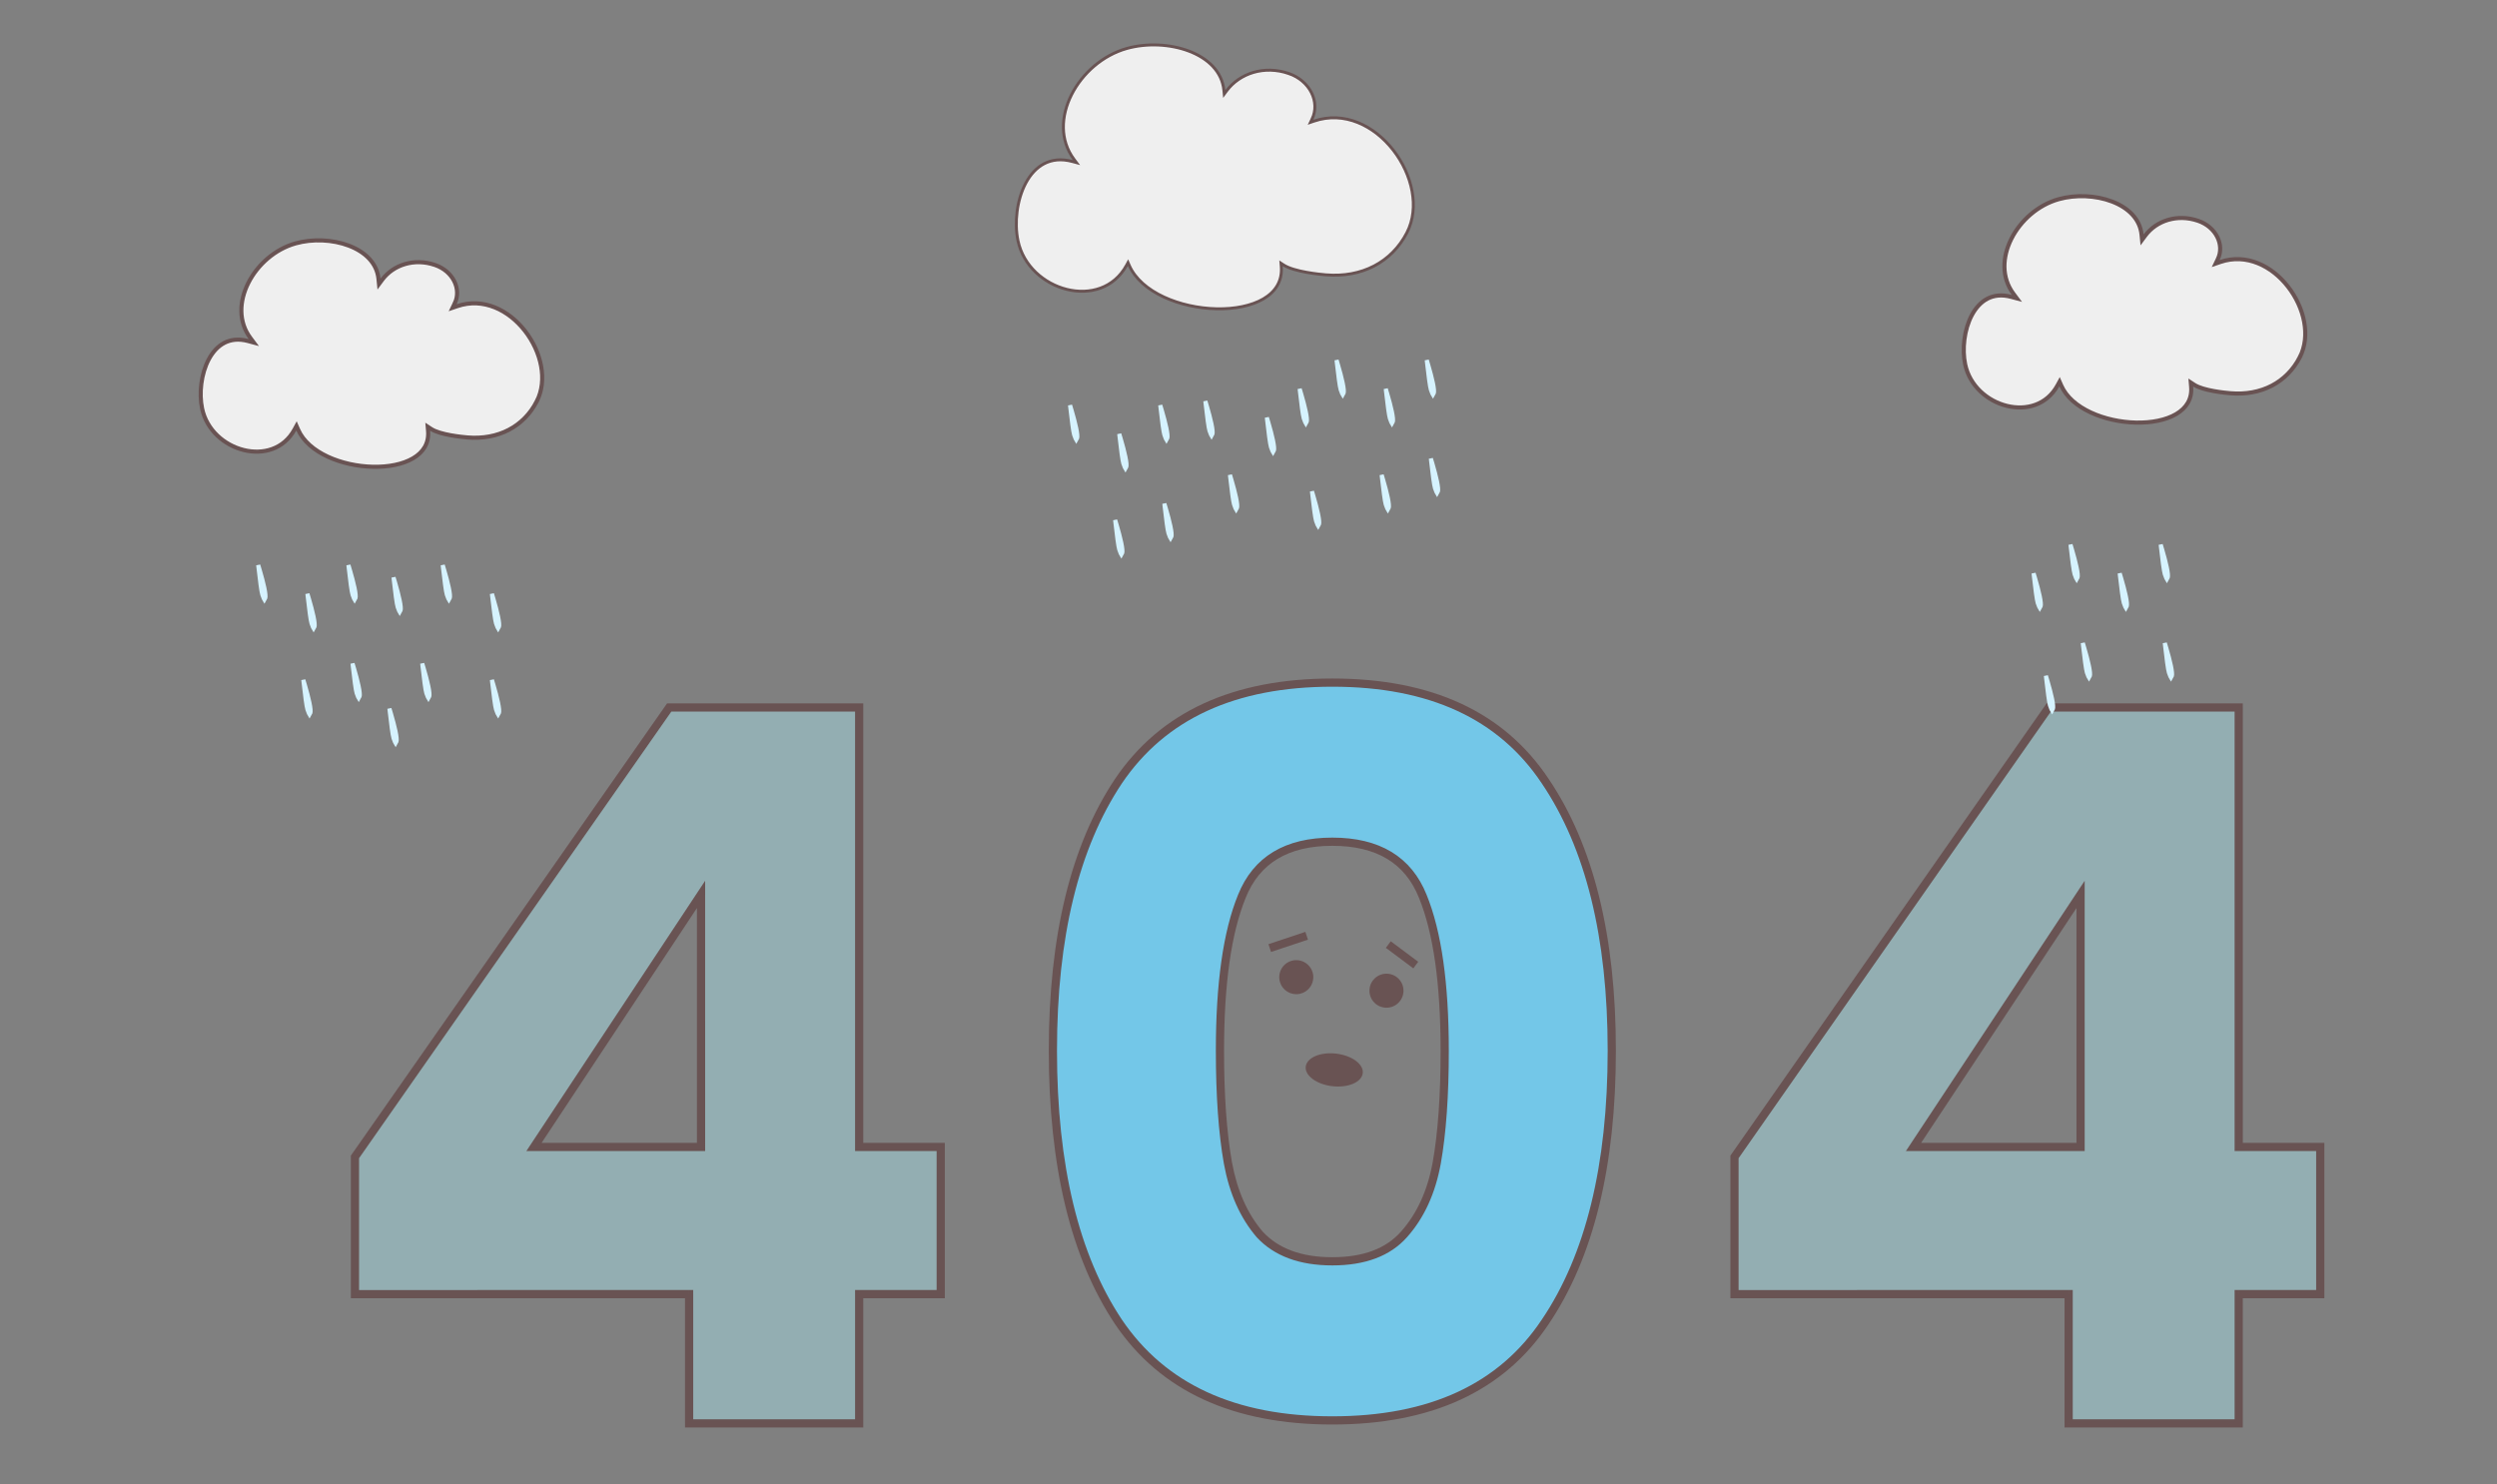 <svg xmlns="http://www.w3.org/2000/svg" width="609" height="362" fill="none" viewBox="0 0 609 362">
    <rect x="0" y="0" width="609" height="362" fill="#808080" stroke="none"/>
    <g clip-path="url(#clip0)">
        <path fill="#A6DAE1" fill-opacity=".51" d="M86.572 315.675v-33.472l76.646-109.633h46.327v107.207h19.889v35.898h-19.889v31.531h-41.476v-31.531H86.572zm84.407-97.505l-40.748 61.607h40.748V218.17z"/>
        <path fill="#695353" d="M86.572 315.675h-1v1h1v-1zm0-33.472l-.82-.573-.18.258v.315h1zm76.646-109.633v-1h-.521l-.299.427.82.573zm46.327 0h1v-1h-1v1zm0 107.207h-1v1h1v-1zm19.889 0h1v-1h-1v1zm0 35.898v1h1v-1h-1zm-19.889 0v-1h-1v1h1zm0 31.531v1h1v-1h-1zm-41.476 0h-1v1h1v-1zm0-31.531h1v-1h-1v1zm2.91-97.505h1v-3.325l-1.834 2.773.834.552zm-40.748 61.607l-.834-.551-1.026 1.551h1.86v-1zm40.748 0v1h1v-1h-1zm-83.407 35.898v-33.472h-2v33.472h2zm-.18-32.899l76.645-109.633-1.639-1.146L85.752 281.63l1.64 1.146zm75.826-109.206h46.327v-2h-46.327v2zm45.327-1v107.207h2V172.57h-2zm1 108.207h19.889v-2h-19.889v2zm18.889-1v35.898h2v-35.898h-2zm1 34.898h-19.889v2h19.889v-2zm-20.889 1v31.531h2v-31.531h-2zm1 30.531h-41.476v2h41.476v-2zm-40.476 1v-31.531h-2v31.531h2zm-1-32.531H86.572v2h81.497v-2zm2.076-97.057l-40.748 61.608 1.668 1.103 40.748-61.608-1.668-1.103zm-39.914 63.159h40.748v-2h-40.748v2zm41.748-1V218.17h-2v61.607h2z"/>
        <path fill="#73C7E8" d="M256.792 256.25c0-27.812 5.336-49.723 16.008-65.731 10.834-16.008 28.216-24.012 52.148-24.012 23.932 0 41.233 8.004 51.906 24.012 10.834 16.008 16.251 37.919 16.251 65.731 0 28.136-5.417 50.208-16.251 66.216-10.673 16.008-27.974 24.012-51.906 24.012s-41.314-8.004-52.148-24.012c-10.672-16.008-16.008-38.08-16.008-66.216zm95.564 0c0-16.332-1.779-28.863-5.336-37.595-3.557-8.894-10.915-13.34-22.072-13.34s-18.515 4.446-22.072 13.34c-3.557 8.732-5.336 21.263-5.336 37.595 0 10.996.647 20.132 1.94 27.408 1.294 7.115 3.881 12.936 7.762 17.464 4.042 4.366 9.944 6.548 17.706 6.548 7.762 0 13.583-2.182 17.464-6.548 4.042-4.528 6.71-10.349 8.004-17.464 1.293-7.276 1.94-16.412 1.94-27.408z"/>
        <path fill="#695353" d="M272.8 190.519l-.828-.56-.004.005.832.555zm104.054 0l-.832.555.004.005.828-.56zm0 131.947l-.829-.56-.003.005.832.555zm-104.054 0l-.832.555.004.005.828-.56zm74.22-103.811l-.928.371.002.006.926-.377zm-44.144 0l.926.377.003-.006-.929-.371zm-3.396 65.003l-.984.175v.004l.984-.179zm7.762 17.464l-.759.65.012.015.013.014.734-.679zm35.17 0l-.746-.666-.002.001.748.665zm8.004-17.464l.984.179v-.004l-.984-.175zm-92.624-27.408c0-27.699 5.316-49.39 15.84-65.176l-1.664-1.11c-10.821 16.231-16.176 38.36-16.176 66.286h2zm15.836-65.171c10.603-15.666 27.631-23.572 51.32-23.572v-2c-24.174 0-41.911 8.102-52.976 24.452l1.656 1.12zm51.32-23.572c23.69 0 40.633 7.906 51.074 23.567l1.664-1.11c-10.904-16.355-28.565-24.457-52.738-24.457v2zm51.078 23.572c10.682 15.785 16.079 37.475 16.079 65.171h2c0-27.928-5.438-50.06-16.423-66.291l-1.656 1.12zm16.079 65.171c0 28.022-5.398 49.872-16.079 65.656l1.656 1.12c10.986-16.233 16.423-38.527 16.423-66.776h-2zm-16.083 65.661c-10.441 15.661-27.384 23.567-51.074 23.567v2c24.173 0 41.834-8.102 52.738-24.457l-1.664-1.11zm-51.074 23.567c-23.689 0-40.717-7.906-51.32-23.572l-1.656 1.12c11.065 16.35 28.802 24.452 52.976 24.452v-2zm-51.316-23.567c-10.523-15.784-15.84-37.636-15.84-65.661h-2c0 28.247 5.354 50.539 16.176 66.771l1.664-1.11zm79.724-65.661c0-16.38-1.78-29.064-5.41-37.973l-1.852.755c3.485 8.555 5.262 20.935 5.262 37.218h2zm-5.407-37.967c-1.85-4.624-4.712-8.141-8.598-10.489-3.874-2.342-8.695-3.479-14.403-3.479v2c5.45 0 9.886 1.086 13.369 3.19 3.471 2.098 6.067 5.252 7.775 9.521l1.857-.743zm-23.001-13.968c-5.708 0-10.528 1.137-14.403 3.479-3.886 2.348-6.748 5.865-8.597 10.489l1.857.743c1.707-4.269 4.303-7.423 7.774-9.521 3.483-2.104 7.92-3.19 13.369-3.19v-2zm-22.998 13.962c-3.63 8.909-5.41 21.593-5.41 37.973h2c0-16.283 1.777-28.663 5.262-37.218l-1.852-.755zm-5.41 37.973c0 11.029.648 20.228 1.956 27.583l1.969-.35c-1.28-7.198-1.925-16.271-1.925-27.233h-2zm1.956 27.587c1.319 7.252 3.968 13.247 7.987 17.935l1.518-1.301c-3.743-4.367-6.268-10.014-7.537-16.992l-1.968.358zm8.012 17.964c4.285 4.628 10.489 6.869 18.44 6.869v-2c-7.572 0-13.172-2.124-16.972-6.228l-1.468 1.359zm18.44 6.869c7.948 0 14.083-2.24 18.211-6.884l-1.495-1.329c-3.634 4.088-9.141 6.213-16.716 6.213v2zm18.21-6.882c4.186-4.69 6.921-10.69 8.242-17.951l-1.968-.358c-1.267 6.969-3.868 12.611-7.766 16.977l1.492 1.332zm8.242-17.955c1.308-7.355 1.956-16.554 1.956-27.583h-2c0 10.962-.645 20.035-1.925 27.233l1.969.35z"/>
        <path fill="#A6DAE1" fill-opacity=".51" d="M423.03 315.675v-33.472l76.646-109.633h46.327v107.207h19.889v35.898h-19.889v31.531h-41.476v-31.531H423.03zm84.407-97.505l-40.748 61.607h40.748V218.17z"/>
        <path fill="#695353" d="M423.03 315.675h-1v1h1v-1zm0-33.472l-.82-.573-.18.258v.315h1zm76.646-109.633v-1h-.521l-.299.427.82.573zm46.327 0h1v-1h-1v1zm0 107.207h-1v1h1v-1zm19.889 0h1v-1h-1v1zm0 35.898v1h1v-1h-1zm-19.889 0v-1h-1v1h1zm0 31.531v1h1v-1h-1zm-41.476 0h-1v1h1v-1zm0-31.531h1v-1h-1v1zm2.91-97.505h1v-3.325l-1.834 2.773.834.552zm-40.748 61.607l-.834-.551-1.026 1.551h1.86v-1zm40.748 0v1h1v-1h-1zm-83.407 35.898v-33.472h-2v33.472h2zm-.18-32.899l76.645-109.633-1.639-1.146L422.21 281.63l1.64 1.146zm75.826-109.206h46.327v-2h-46.327v2zm45.327-1v107.207h2V172.57h-2zm1 108.207h19.889v-2h-19.889v2zm18.889-1v35.898h2v-35.898h-2zm1 34.898h-19.889v2h19.889v-2zm-20.889 1v31.531h2v-31.531h-2zm1 30.531h-41.476v2h41.476v-2zm-40.476 1v-31.531h-2v31.531h2zm-1-32.531H423.03v2h81.497v-2zm2.076-97.057l-40.748 61.608 1.668 1.103 40.748-61.608-1.668-1.103zm-39.914 63.159h40.748v-2h-40.748v2zm41.748-1V218.17h-2v61.607h2z"/>
        <circle cx="316.151" cy="238.357" r="4.151" fill="#695353"/>
        <ellipse cx="325.412" cy="260.981" fill="#695353" rx="7" ry="4" transform="rotate(6.57 325.412 260.981)"/>
        <circle cx="338.151" cy="241.659" r="4.151" fill="#695353"/>
        <path stroke="#695353" stroke-width="2" d="M309.684 231.257L318.684 228.257M338.598 230.405L345.296 235.405"/>
        <path fill="#EFEFEF" stroke="#695353" d="M110.908 73.993l-.517 1.075 1.13-.385c6.358-2.164 12.553.951 16.514 6.037 3.969 5.097 5.556 12 2.867 17.2l.444.23-.444-.23c-3.172 6.136-9.377 9.425-16.931 8.781-.598-.052-2.258-.204-4.051-.53-1.818-.331-3.681-.825-4.745-1.52l-.857-.56.086 1.019c.254 3.033-1.195 5.229-3.664 6.68-2.495 1.465-6.02 2.152-9.789 2.071-3.761-.082-7.712-.928-11.031-2.472-3.326-1.547-5.966-3.768-7.197-6.569l-.41-.93-.487.89c-2.629 4.803-7.664 6.169-12.386 4.995-4.734-1.176-9.049-4.886-10.147-10.11-.778-3.706-.255-8.501 1.633-12.027.94-1.757 2.203-3.17 3.781-3.993 1.569-.817 3.492-1.076 5.81-.452l1.386.373-.857-1.154c-2.924-3.936-2.723-8.953-.48-13.397 2.244-4.446 6.498-8.235 11.52-9.642 4.158-1.166 9.058-.948 13.003.555 3.947 1.505 6.836 4.246 7.219 8.075l.128 1.288.77-1.038c2.728-3.673 7.822-5.345 12.88-3.618h0c4.401 1.503 6.498 5.872 4.822 9.358z"/>
        <path fill="#EFEFEF" stroke="#695353" stroke-width=".715" d="M320.001 29.057l-.37.77.808-.276c7.477-2.545 14.737 1.128 19.357 7.06 4.626 5.94 6.505 14.021 3.34 20.143-3.715 7.187-10.986 11.032-19.808 10.28-.695-.06-2.624-.237-4.709-.616-2.104-.383-4.3-.96-5.573-1.792l-.613-.4.061.728c.303 3.61-1.431 6.226-4.347 7.94-2.935 1.723-7.06 2.521-11.445 2.426-4.381-.095-8.983-1.08-12.855-2.88-3.877-1.804-6.984-4.406-8.439-7.714l-.292-.666-.349.637c-3.101 5.666-9.042 7.265-14.58 5.889-5.548-1.378-10.616-5.728-11.907-11.87-.91-4.335-.3-9.938 1.911-14.068 1.102-2.06 2.593-3.734 4.468-4.712 1.869-.974 4.153-1.276 6.883-.541l.991.267-.612-.825c-3.449-4.642-3.198-10.542-.576-15.736 2.622-5.196 7.592-9.624 13.468-11.272 4.858-1.361 10.577-1.108 15.187.65 4.612 1.757 8.041 4.984 8.496 9.53l.092.92.551-.741c3.216-4.333 9.213-6.293 15.153-4.265l.115-.338-.115.338c5.188 1.772 7.719 6.954 5.709 11.134z"/>
        <path fill="#E4F4FF" stroke="#D6F3FF" d="M63.06 138.588c-.028-.25-.056-.498-.082-.744.126.413.253.837.38 1.266.436 1.489.85 3.023 1.113 4.286.131.632.222 1.186.262 1.626.041.468.014.725-.023.822-.085.223-.159.369-.215.462-.044-.071-.099-.17-.16-.305-.118-.257-.237-.583-.36-.953-.108-.321-.258-1.205-.425-2.418-.163-1.189-.334-2.637-.49-4.042zM261.059 99.588l-.081-.744c.126.413.253.837.379 1.266.437 1.489.851 3.023 1.113 4.286.132.632.223 1.186.263 1.626.041.468.015.725-.023.822-.085.223-.159.369-.215.462-.044-.071-.099-.17-.161-.305-.117-.257-.236-.583-.36-.953-.107-.321-.257-1.205-.424-2.418-.163-1.189-.334-2.637-.491-4.042zM326.059 88.588l-.081-.744c.126.413.253.837.379 1.266.437 1.49.851 3.023 1.113 4.286.132.632.223 1.186.263 1.626.041.468.015.725-.023.822-.085.223-.159.369-.215.462-.044-.07-.099-.17-.161-.305-.117-.257-.236-.583-.36-.953-.107-.32-.257-1.204-.424-2.418-.163-1.189-.334-2.637-.491-4.042zM505.059 133.588l-.081-.744c.126.413.253.837.379 1.266.437 1.489.851 3.023 1.113 4.286.132.632.223 1.186.263 1.626.041.468.015.725-.023.822-.085.223-.159.369-.215.462-.044-.071-.099-.17-.161-.305-.117-.257-.236-.583-.36-.953-.107-.321-.257-1.205-.424-2.418-.163-1.189-.334-2.637-.491-4.042zM74.06 166.588c-.028-.25-.056-.498-.082-.744.126.413.253.837.38 1.266.436 1.489.85 3.023 1.112 4.286.132.632.223 1.186.263 1.626.041.468.014.725-.023.822-.085.223-.159.369-.215.462-.044-.071-.099-.17-.16-.305-.118-.257-.237-.583-.36-.953-.108-.321-.258-1.205-.425-2.418-.163-1.189-.334-2.637-.49-4.042zM272.059 127.588l-.081-.744c.126.413.253.837.379 1.266.437 1.489.851 3.023 1.113 4.286.132.632.223 1.186.263 1.626.041.468.015.725-.023.822-.085.223-.159.369-.215.462-.044-.071-.099-.17-.161-.305-.117-.257-.236-.583-.36-.953-.107-.321-.257-1.205-.424-2.418-.163-1.189-.334-2.637-.491-4.042zM337.059 116.588l-.081-.744c.126.413.253.837.379 1.266.437 1.489.851 3.023 1.113 4.286.132.632.223 1.186.263 1.626.041.468.015.725-.023.822-.085.223-.159.369-.215.462-.044-.071-.099-.17-.161-.305-.117-.257-.236-.583-.36-.953-.107-.321-.257-1.205-.424-2.418-.163-1.189-.334-2.637-.491-4.042zM508.059 157.588l-.081-.744c.126.413.253.837.379 1.266.437 1.489.851 3.023 1.113 4.286.132.632.223 1.186.263 1.626.041.468.015.725-.023.822-.085.223-.159.369-.215.462-.044-.071-.099-.17-.161-.305-.117-.257-.236-.583-.36-.953-.107-.321-.257-1.205-.424-2.418-.163-1.189-.334-2.637-.491-4.042zM317.059 95.588l-.081-.744c.126.413.253.837.379 1.266.437 1.49.851 3.023 1.113 4.286.132.632.223 1.186.263 1.626.041.468.015.725-.023.822-.085.223-.159.369-.215.462-.044-.071-.099-.17-.161-.305-.117-.257-.236-.583-.36-.953-.107-.321-.257-1.205-.424-2.418-.163-1.189-.334-2.637-.491-4.042zM496.059 140.588l-.081-.744c.126.413.253.837.379 1.266.437 1.489.851 3.023 1.113 4.286.132.632.223 1.186.263 1.626.041.468.015.725-.023.822-.085.223-.159.369-.215.462-.044-.071-.099-.17-.161-.305-.117-.257-.236-.583-.36-.953-.107-.321-.257-1.205-.424-2.418-.163-1.189-.334-2.637-.491-4.042zM294.059 98.588l-.081-.744c.126.413.253.837.379 1.266.437 1.489.851 3.023 1.113 4.286.132.632.223 1.186.263 1.626.041.468.015.725-.023.822-.085.223-.159.369-.215.462-.044-.071-.099-.17-.161-.305-.117-.257-.236-.583-.36-.953-.107-.321-.257-1.205-.424-2.418-.163-1.189-.334-2.637-.491-4.042zM309.059 102.588l-.081-.744c.126.413.253.837.379 1.266.437 1.489.851 3.023 1.113 4.286.132.632.223 1.186.263 1.626.041.468.015.725-.023.822-.085.223-.159.369-.215.462-.044-.071-.099-.17-.161-.305-.117-.257-.236-.583-.36-.953-.107-.321-.257-1.205-.424-2.418-.163-1.189-.334-2.637-.491-4.042zM300.059 116.588l-.081-.744c.126.413.253.837.379 1.266.437 1.489.851 3.023 1.113 4.286.132.632.223 1.186.263 1.626.041.468.015.725-.023.822-.085.223-.159.369-.215.462-.044-.071-.099-.17-.161-.305-.117-.257-.236-.583-.36-.953-.107-.321-.257-1.205-.424-2.418-.163-1.189-.334-2.637-.491-4.042zM320.059 120.588l-.081-.744c.126.413.253.837.379 1.266.437 1.489.851 3.023 1.113 4.286.132.632.223 1.186.263 1.626.041.468.015.725-.023.822-.085.223-.159.369-.215.462-.044-.071-.099-.17-.161-.305-.117-.257-.236-.583-.36-.953-.107-.321-.257-1.205-.424-2.418-.163-1.189-.334-2.637-.491-4.042zM499.059 165.588l-.081-.744c.126.413.253.837.379 1.266.437 1.489.851 3.023 1.113 4.286.132.632.223 1.186.263 1.626.041.468.015.725-.023.822-.085.223-.159.369-.215.462-.044-.071-.099-.17-.161-.305-.117-.257-.236-.583-.36-.953-.107-.321-.257-1.205-.424-2.418-.163-1.189-.334-2.637-.491-4.042zM75.06 145.588c-.028-.25-.056-.498-.082-.744.126.413.253.837.38 1.266.436 1.489.85 3.023 1.112 4.286.132.632.223 1.186.263 1.626.041.468.014.725-.023.822-.085.223-.159.369-.215.462-.044-.071-.099-.17-.16-.305-.118-.257-.237-.583-.36-.953-.108-.321-.258-1.205-.425-2.418-.163-1.189-.334-2.637-.49-4.042zM273.059 106.588l-.081-.744c.126.413.253.837.379 1.266.437 1.489.851 3.023 1.113 4.286.132.632.223 1.186.263 1.626.041.468.015.725-.023.822-.085.223-.159.369-.215.462-.044-.071-.099-.17-.161-.305-.117-.257-.236-.583-.36-.953-.107-.321-.257-1.205-.424-2.418-.163-1.189-.334-2.637-.491-4.042zM338.059 95.588l-.081-.744c.126.413.253.837.379 1.266.437 1.49.851 3.023 1.113 4.286.132.632.223 1.186.263 1.626.041.468.015.725-.023.822-.085.223-.159.369-.215.462-.044-.071-.099-.17-.161-.305-.117-.257-.236-.583-.36-.953-.107-.321-.257-1.205-.424-2.418-.163-1.189-.334-2.637-.491-4.042zM517.059 140.588l-.081-.744c.126.413.253.837.379 1.266.437 1.489.851 3.023 1.113 4.286.132.632.223 1.186.263 1.626.041.468.015.725-.023.822-.085.223-.159.369-.215.462-.044-.071-.099-.17-.161-.305-.117-.257-.236-.583-.36-.953-.107-.321-.257-1.205-.424-2.418-.163-1.189-.334-2.637-.491-4.042zM86.06 162.588c-.028-.25-.056-.498-.082-.744.126.413.253.837.38 1.266.436 1.489.85 3.023 1.112 4.286.132.632.223 1.186.263 1.626.041.468.014.725-.023.822-.085.223-.159.369-.215.462-.044-.071-.099-.17-.16-.305-.118-.257-.237-.583-.36-.953-.108-.321-.258-1.205-.425-2.418-.163-1.189-.334-2.637-.49-4.042zM284.059 123.588l-.081-.744c.126.413.253.837.379 1.266.437 1.489.851 3.023 1.113 4.286.132.632.223 1.186.263 1.626.041.468.015.725-.023.822-.085.223-.159.369-.215.462-.044-.071-.099-.17-.161-.305-.117-.257-.236-.583-.36-.953-.107-.321-.257-1.205-.424-2.418-.163-1.189-.334-2.637-.491-4.042zM349.059 112.588l-.081-.744c.126.413.253.837.379 1.266.437 1.489.851 3.023 1.113 4.286.132.632.223 1.186.263 1.626.041.468.015.725-.023.822-.085.223-.159.369-.215.462-.044-.071-.099-.17-.161-.305-.117-.257-.236-.583-.36-.953-.107-.321-.257-1.205-.424-2.418-.163-1.189-.334-2.637-.491-4.042zM528.059 157.588l-.081-.744c.126.413.253.837.379 1.266.437 1.489.851 3.023 1.113 4.286.132.632.223 1.186.263 1.626.041.468.015.725-.023.822-.085.223-.159.369-.215.462-.044-.071-.099-.17-.161-.305-.117-.257-.236-.583-.36-.953-.107-.321-.257-1.205-.424-2.418-.163-1.189-.334-2.637-.491-4.042zM95.06 173.588c-.028-.25-.056-.498-.082-.744.126.413.253.837.38 1.266.436 1.489.85 3.023 1.112 4.286.132.632.223 1.186.263 1.626.041.468.014.725-.023.822-.085.223-.159.369-.215.462-.044-.071-.099-.17-.16-.305-.118-.257-.237-.583-.36-.953-.108-.321-.258-1.205-.425-2.418-.163-1.189-.334-2.637-.49-4.042zM103.059 162.588l-.081-.744c.126.413.253.837.379 1.266.437 1.489.851 3.023 1.113 4.286.132.632.223 1.186.263 1.626.041.468.015.725-.023.822-.085.223-.159.369-.215.462-.044-.071-.099-.17-.161-.305-.117-.257-.236-.583-.36-.953-.107-.321-.257-1.205-.424-2.418-.163-1.189-.334-2.637-.491-4.042zM120.059 166.588l-.081-.744c.126.413.253.837.379 1.266.437 1.489.851 3.023 1.113 4.286.132.632.223 1.186.263 1.626.041.468.015.725-.023.822-.085.223-.159.369-.215.462-.044-.071-.099-.17-.161-.305-.117-.257-.236-.583-.36-.953-.107-.321-.257-1.205-.424-2.418-.163-1.189-.334-2.637-.491-4.042zM85.06 138.588c-.028-.25-.056-.498-.082-.744.126.413.253.837.38 1.266.436 1.489.85 3.023 1.112 4.286.132.632.223 1.186.263 1.626.041.468.014.725-.023.822-.085.223-.159.369-.215.462-.044-.071-.099-.17-.16-.305-.118-.257-.237-.583-.36-.953-.108-.321-.258-1.205-.425-2.418-.163-1.189-.334-2.637-.49-4.042zM283.059 99.588l-.081-.744c.126.413.253.837.379 1.266.437 1.489.851 3.023 1.113 4.286.132.632.223 1.186.263 1.626.041.468.015.725-.023.822-.085.223-.159.369-.215.462-.044-.071-.099-.17-.161-.305-.117-.257-.236-.583-.36-.953-.107-.321-.257-1.205-.424-2.418-.163-1.189-.334-2.637-.491-4.042zM348.059 88.588l-.081-.744c.126.413.253.837.379 1.266.437 1.49.851 3.023 1.113 4.286.132.632.223 1.186.263 1.626.041.468.015.725-.023.822-.085.223-.159.369-.215.462-.044-.07-.099-.17-.161-.305-.117-.257-.236-.583-.36-.953-.107-.32-.257-1.204-.424-2.418-.163-1.189-.334-2.637-.491-4.042zM527.059 133.588l-.081-.744c.126.413.253.837.379 1.266.437 1.489.851 3.023 1.113 4.286.132.632.223 1.186.263 1.626.041.468.015.725-.023.822-.085.223-.159.369-.215.462-.044-.071-.099-.17-.161-.305-.117-.257-.236-.583-.36-.953-.107-.321-.257-1.205-.424-2.418-.163-1.189-.334-2.637-.491-4.042zM96.06 141.588c-.028-.25-.056-.498-.082-.744.126.413.253.837.38 1.266.436 1.489.85 3.023 1.112 4.286.132.632.223 1.186.263 1.626.041.468.014.725-.023.822-.085.223-.159.369-.215.462-.044-.071-.099-.17-.16-.305-.118-.257-.237-.583-.36-.953-.108-.321-.258-1.205-.425-2.418-.163-1.189-.334-2.637-.49-4.042zM108.059 138.588l-.081-.744c.126.413.253.837.379 1.266.437 1.489.851 3.023 1.113 4.286.132.632.223 1.186.263 1.626.041.468.015.725-.023.822-.085.223-.159.369-.215.462-.044-.071-.099-.17-.161-.305-.117-.257-.236-.583-.36-.953-.107-.321-.257-1.205-.424-2.418-.163-1.189-.334-2.637-.491-4.042zM120.059 145.588l-.081-.744c.126.413.253.837.379 1.266.437 1.489.851 3.023 1.113 4.286.132.632.223 1.186.263 1.626.041.468.015.725-.023.822-.085.223-.159.369-.215.462-.044-.071-.099-.17-.161-.305-.117-.257-.236-.583-.36-.953-.107-.321-.257-1.205-.424-2.418-.163-1.189-.334-2.637-.491-4.042z"/>
        <path fill="#EFEFEF" stroke="#695353" d="M540.908 63.214l-.517 1.075 1.13-.385c6.358-2.164 12.553.952 16.514 6.038 3.969 5.097 5.556 11.999 2.867 17.2l.444.23-.444-.23c-3.172 6.135-9.377 9.424-16.931 8.78-.598-.051-2.258-.204-4.051-.53-1.818-.33-3.681-.824-4.745-1.52l-.857-.56.086 1.019c.254 3.033-1.195 5.23-3.664 6.68-2.495 1.466-6.02 2.152-9.789 2.071-3.761-.082-7.712-.928-11.031-2.472-3.326-1.546-5.965-3.768-7.197-6.569l-.41-.93-.487.89c-2.629 4.803-7.664 6.169-12.386 4.995-4.734-1.176-9.049-4.886-10.147-10.11-.778-3.706-.255-8.501 1.632-12.027.941-1.756 2.204-3.17 3.782-3.992 1.569-.818 3.492-1.076 5.809-.453l1.387.373-.857-1.154c-2.924-3.936-2.723-8.953-.48-13.397 2.244-4.446 6.498-8.234 11.52-9.642 4.158-1.166 9.058-.948 13.003.555 3.947 1.505 6.836 4.247 7.219 8.076l.128 1.288.771-1.038c2.727-3.674 7.821-5.346 12.879-3.619h0c4.402 1.504 6.498 5.873 4.822 9.358z"/>
    </g>
    <defs>
        <clipPath id="clip0">
            <path fill="#fff" d="M0 0H609V362H0z"/>
        </clipPath>
    </defs>
</svg>

